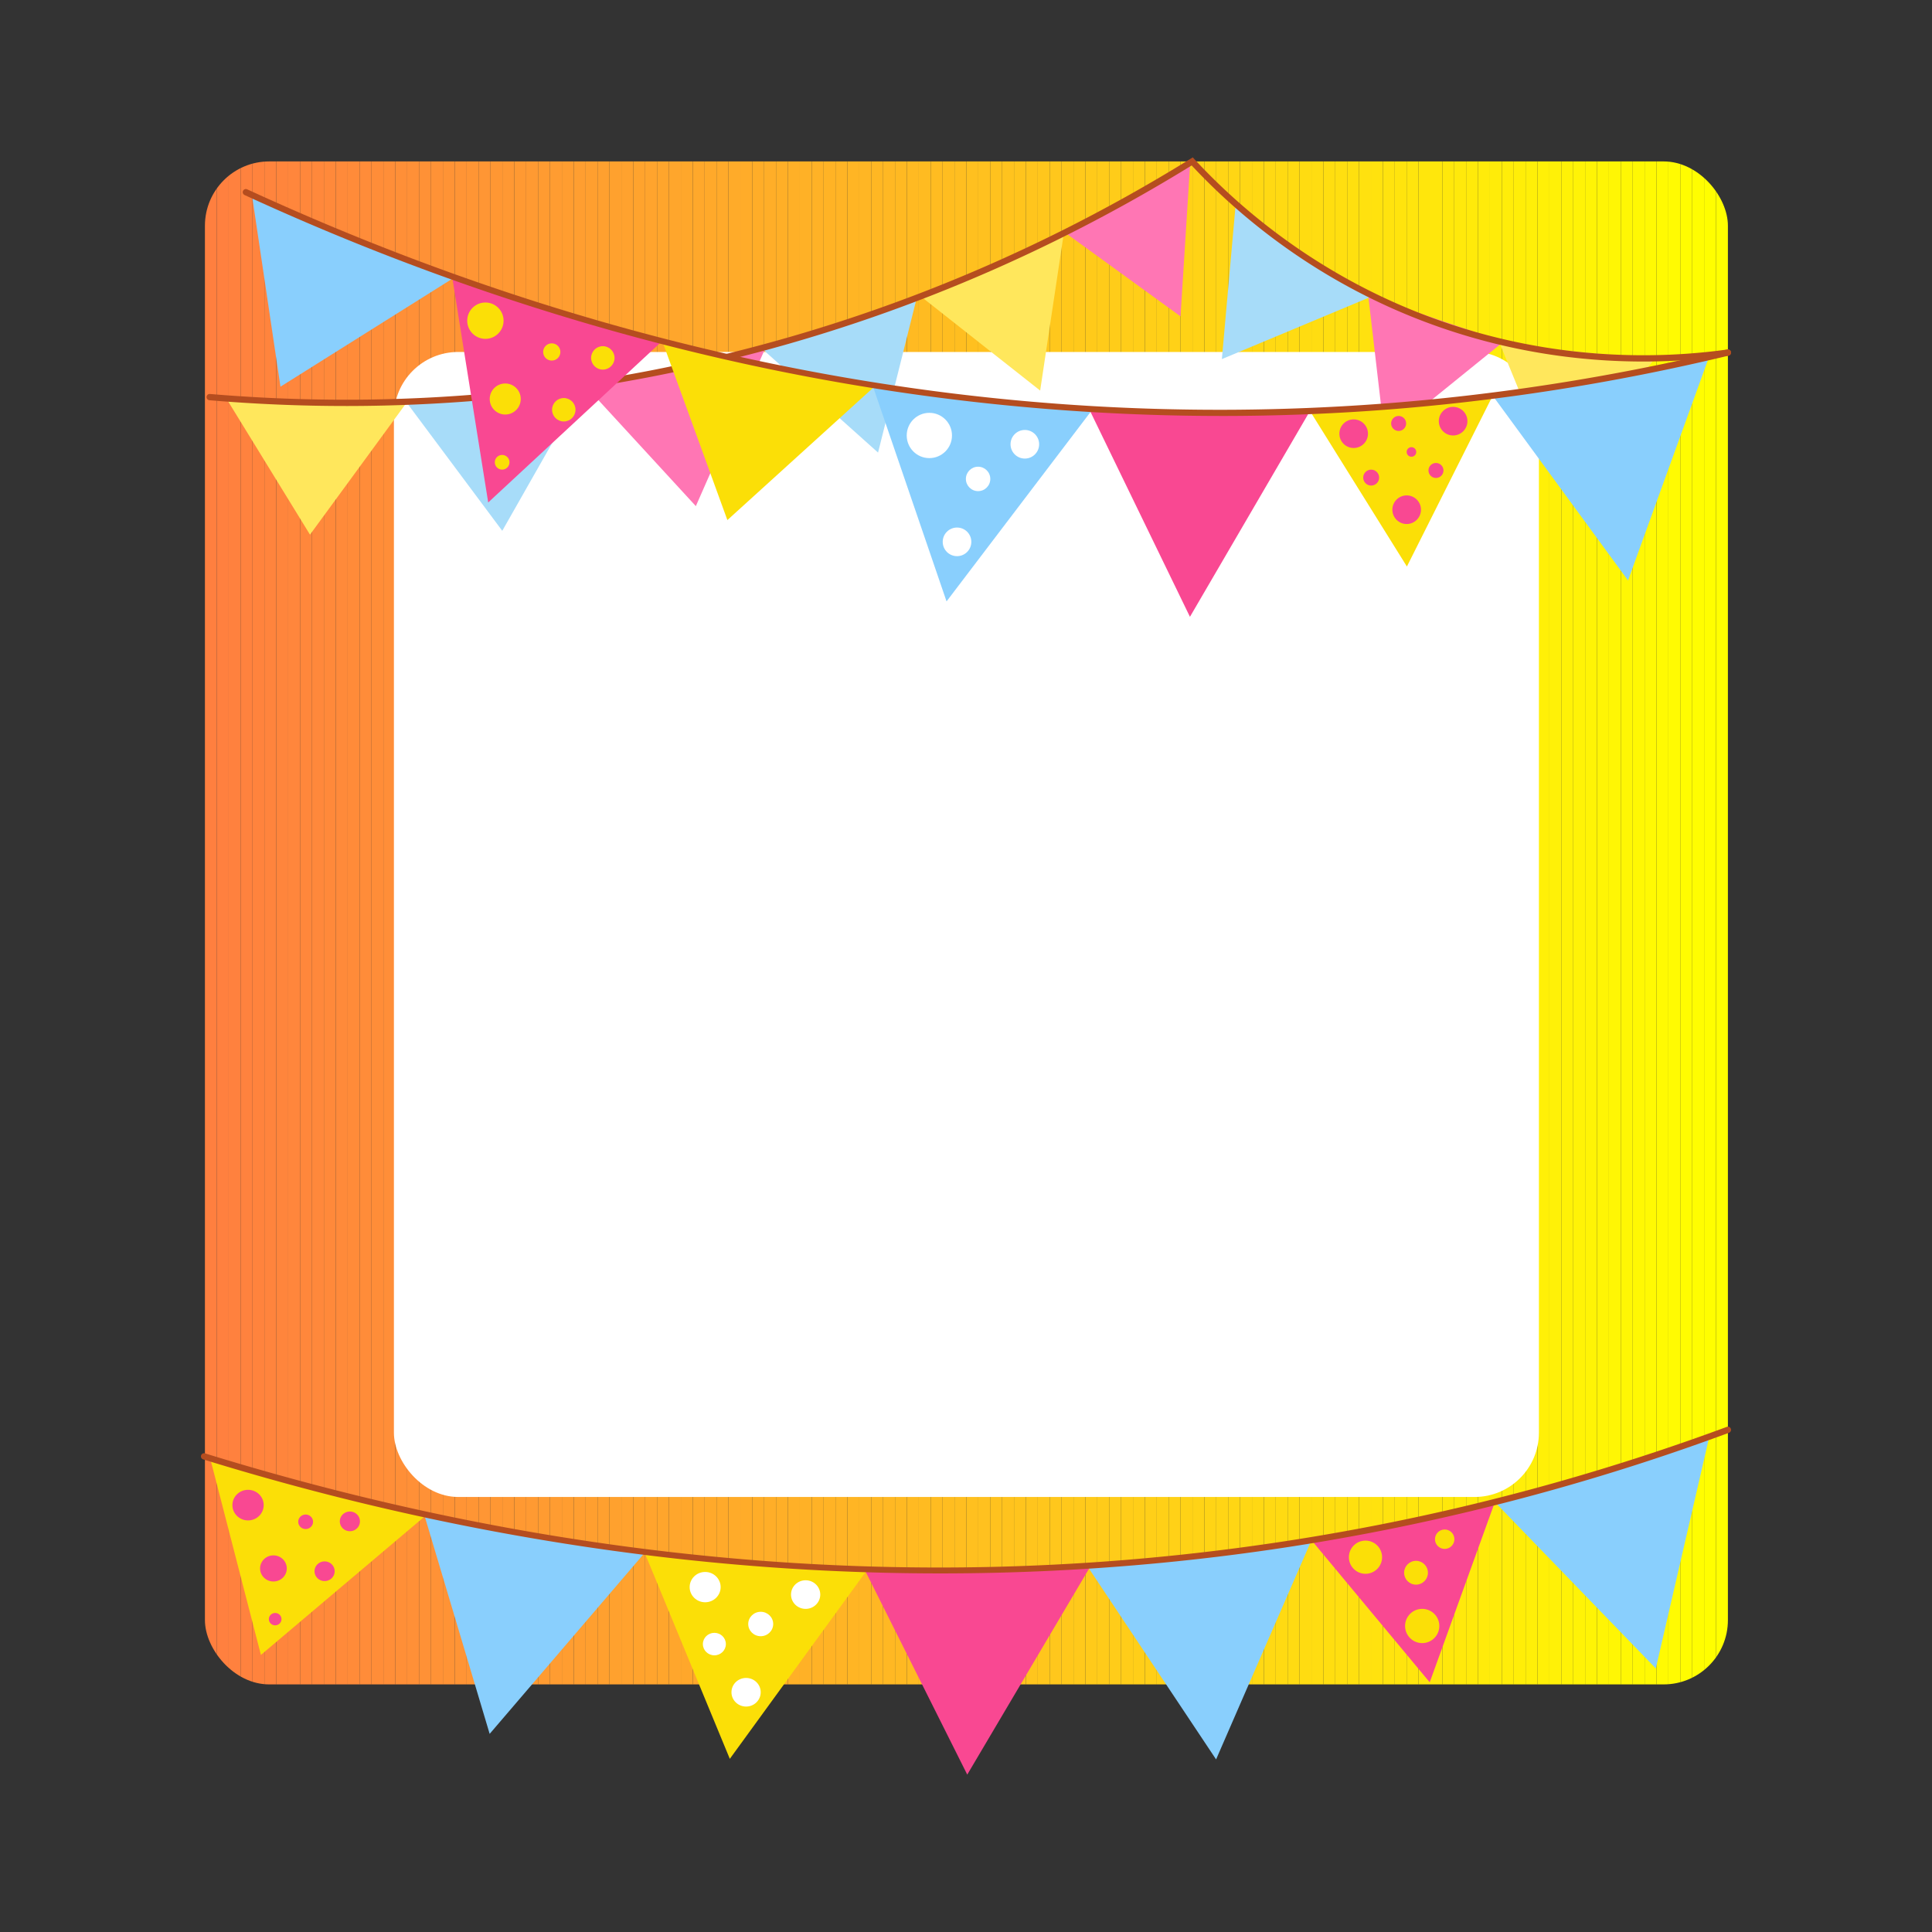 <svg xmlns="http://www.w3.org/2000/svg" viewBox="0 0 2000 2000" width="300" height="300" fill="none"><rect x="0" y="0" width="2000" height="2000" fill="#333333" stroke="none"/><defs><clipPath id="clippath"><rect width="1576.58" height="1576.58" x="212.14" y="167.11" rx="66.57" ry="66.57" style="fill:none"/></clipPath><style>.cls-4hol7{fill:#b54d1f}.cls-4hol15{fill:#fff}.cls-4hol25{fill:#a7dcf9}.cls-4hol32{fill:#fbdf07}.cls-4hol90{fill:#89cffd}.cls-4hol128{fill:#f94892}.cls-4hol130{fill:#ffe75c}.cls-4hol135{fill:#ff76b4}</style></defs><g style="clip-path:url(#clippath)"><path d="M212.14 167.11h12.32v1576.58h-12.32z" style="fill:#ff7f3f"/><path d="M224.45 167.11h12.32v1576.58h-12.32z" style="fill:#ff803f"/><path d="M236.77 167.11h12.32v1576.58h-12.32z" style="fill:#ff813e"/><path d="M249.09 167.11h12.32v1576.58h-12.32z" style="fill:#ff823e"/><path d="M261.41 167.11h12.32v1576.58h-12.32z" style="fill:#ff833d"/><path d="M273.72 167.11h12.32v1576.58h-12.32z" style="fill:#ff843d"/><path d="M286.04 167.11h12.32v1576.58h-12.32z" style="fill:#ff853c"/><path d="M298.36 167.11h12.32v1576.58h-12.32z" style="fill:#ff863c"/><path d="M310.67 167.11h12.32v1576.58h-12.32z" style="fill:#ff873b"/><path d="M322.99 167.11h12.32v1576.58h-12.32z" style="fill:#ff883b"/><path d="M335.31 167.11h12.32v1576.58h-12.32z" style="fill:#ff893a"/><path d="M347.63 167.11h12.32v1576.58h-12.32z" style="fill:#ff8a3a"/><path d="M359.94 167.11h12.32v1576.58h-12.32z" style="fill:#ff8b39"/><path d="M372.26 167.11h12.32v1576.58h-12.32z" style="fill:#ff8c39"/><path d="M384.58 167.11h12.32v1576.58h-12.32z" style="fill:#ff8d38"/><path d="M396.89 167.11h12.32v1576.58h-12.32z" style="fill:#ff8e38"/><path d="M409.21 167.11h12.32v1576.58h-12.32z" style="fill:#ff8f37"/><path d="M421.53 167.11h12.32v1576.58h-12.32z" style="fill:#ff9037"/><path d="M433.84 167.11h12.32v1576.58h-12.32z" style="fill:#ff9136"/><path d="M446.16 167.11h12.32v1576.58h-12.32z" style="fill:#ff9236"/><path d="M458.48 167.11h12.32v1576.58h-12.32z" style="fill:#ff9335"/><path d="M470.8 167.11h12.32v1576.58H470.8z" style="fill:#ff9435"/><path d="M483.11 167.11h12.32v1576.58h-12.32z" style="fill:#ff9534"/><path d="M495.43 167.11h12.32v1576.58h-12.32z" style="fill:#ff9634"/><path d="M507.75 167.11h12.32v1576.58h-12.32z" style="fill:#ff9733"/><path d="M520.06 167.11h12.32v1576.58h-12.32z" style="fill:#ff9833"/><path d="M532.38 167.11h12.32v1576.58h-12.32z" style="fill:#ff9932"/><path d="M544.7 167.11h12.32v1576.58H544.7z" style="fill:#ff9a32"/><path d="M557.02 167.11h12.32v1576.58h-12.32z" style="fill:#ff9b31"/><path d="M569.33 167.11h12.32v1576.58h-12.32z" style="fill:#ff9c31"/><path d="M581.65 167.11h12.32v1576.58h-12.32z" style="fill:#ff9d30"/><path d="M593.97 167.11h12.32v1576.58h-12.32z" style="fill:#ff9e30"/><path d="M606.28 167.11h12.32v1576.58h-12.32z" style="fill:#ff9f2f"/><path d="M618.6 167.11h12.32v1576.58H618.6z" style="fill:#ffa02f"/><path d="M630.92 167.11h12.32v1576.58h-12.32z" style="fill:#ffa12e"/><path d="M643.23 167.11h12.32v1576.58h-12.32z" style="fill:#ffa22e"/><path d="M655.55 167.11h12.32v1576.58h-12.32z" style="fill:#ffa32d"/><path d="M667.87 167.11h12.32v1576.58h-12.32z" style="fill:#ffa42d"/><path d="M680.19 167.11h12.32v1576.58h-12.32z" style="fill:#ffa52c"/><path d="M692.5 167.11h12.32v1576.58H692.5z" style="fill:#ffa62c"/><path d="M704.82 167.11h12.32v1576.58h-12.32z" style="fill:#ffa72b"/><path d="M717.14 167.11h12.32v1576.58h-12.32z" style="fill:#ffa82b"/><path d="M729.45 167.11h12.32v1576.58h-12.32z" style="fill:#ffa92a"/><path d="M741.77 167.11h12.32v1576.58h-12.32z" style="fill:#ffaa2a"/><path d="M754.09 167.11h12.32v1576.58h-12.32z" style="fill:#ffab29"/><path d="M766.41 167.11h12.32v1576.58h-12.32z" style="fill:#ffac29"/><path d="M778.72 167.11h12.32v1576.58h-12.32z" style="fill:#ffad28"/><path d="M791.04 167.11h12.32v1576.58h-12.32z" style="fill:#ffae28"/><path d="M803.36 167.11h12.32v1576.58h-12.32z" style="fill:#ffaf27"/><path d="M815.67 167.11h12.32v1576.58h-12.32z" style="fill:#ffb027"/><path d="M827.99 167.11h12.32v1576.58h-12.32z" style="fill:#ffb126"/><path d="M840.31 167.11h12.32v1576.58h-12.32z" style="fill:#ffb226"/><path d="M852.62 167.11h12.32v1576.58h-12.32z" style="fill:#ffb325"/><path d="M864.94 167.11h12.32v1576.58h-12.32z" style="fill:#ffb425"/><path d="M877.26 167.11h12.32v1576.58h-12.32z" style="fill:#ffb524"/><path d="M889.58 167.11h12.32v1576.58h-12.32z" style="fill:#ffb624"/><path d="M901.89 167.11h12.32v1576.58h-12.32z" style="fill:#ffb723"/><path d="M914.21 167.11h12.32v1576.58h-12.32z" style="fill:#ffb823"/><path d="M926.53 167.11h12.32v1576.58h-12.32z" style="fill:#ffb922"/><path d="M938.84 167.11h12.32v1576.58h-12.32z" style="fill:#ffba22"/><path d="M951.16 167.11h12.32v1576.58h-12.32z" style="fill:#ffbb21"/><path d="M963.48 167.11h12.32v1576.58h-12.32z" style="fill:#ffbc21"/><path d="M975.8 167.11h12.32v1576.58H975.8z" style="fill:#ffbd20"/><path d="M988.11 167.11h12.32v1576.58h-12.32z" style="fill:#ffbe20"/><path d="M1000.43 167.11h12.32v1576.58h-12.32z" style="fill:#ffc01f"/><path d="M1012.75 167.11h12.32v1576.58h-12.32z" style="fill:#ffc11f"/><path d="M1025.06 167.11h12.32v1576.58h-12.32z" style="fill:#ffc21e"/><path d="M1037.38 167.11h12.32v1576.58h-12.32z" style="fill:#ffc31e"/><path d="M1049.7 167.11h12.32v1576.58h-12.32z" style="fill:#ffc41d"/><path d="M1062.01 167.11h12.32v1576.58h-12.32z" style="fill:#ffc51d"/><path d="M1074.33 167.11h12.32v1576.58h-12.32z" style="fill:#ffc61c"/><path d="M1086.65 167.11h12.32v1576.58h-12.32z" style="fill:#ffc71c"/><path d="M1098.97 167.11h12.32v1576.58h-12.32z" style="fill:#ffc81b"/><path d="M1111.28 167.11h12.32v1576.58h-12.32z" style="fill:#ffc91b"/><path d="M1123.6 167.11h12.32v1576.58h-12.32z" style="fill:#ffca1a"/><path d="M1135.92 167.11h12.32v1576.58h-12.32z" style="fill:#ffcb1a"/><path d="M1148.23 167.11h12.32v1576.58h-12.32z" style="fill:#ffcc19"/><path d="M1160.55 167.11h12.32v1576.58h-12.32z" style="fill:#ffcd19"/><path d="M1172.87 167.11h12.32v1576.58h-12.32z" style="fill:#ffce18"/><path d="M1185.19 167.11h12.32v1576.58h-12.32z" style="fill:#ffcf18"/><path d="M1197.5 167.11h12.32v1576.58h-12.32z" style="fill:#ffd017"/><path d="M1209.82 167.11h12.32v1576.58h-12.32z" style="fill:#ffd117"/><path d="M1222.14 167.11h12.32v1576.58h-12.32z" style="fill:#ffd216"/><path d="M1234.45 167.11h12.32v1576.58h-12.32z" style="fill:#ffd316"/><path d="M1246.77 167.11h12.32v1576.58h-12.32z" style="fill:#ffd415"/><path d="M1259.09 167.11h12.32v1576.58h-12.32z" style="fill:#ffd515"/><path d="M1271.4 167.11h12.32v1576.58h-12.32z" style="fill:#ffd614"/><path d="M1283.72 167.11h12.32v1576.58h-12.32z" style="fill:#ffd714"/><path d="M1296.04 167.11h12.32v1576.58h-12.32z" style="fill:#ffd813"/><path d="M1308.36 167.11h12.32v1576.58h-12.32z" style="fill:#ffd913"/><path d="M1320.67 167.11h12.32v1576.58h-12.32z" style="fill:#ffda12"/><path d="M1332.99 167.11h12.32v1576.58h-12.32z" style="fill:#ffdb12"/><path d="M1345.31 167.11h12.32v1576.58h-12.32z" style="fill:#ffdc11"/><path d="M1357.62 167.11h12.32v1576.58h-12.32z" style="fill:#fd1"/><path d="M1369.94 167.11h12.32v1576.58h-12.32z" style="fill:#ffde10"/><path d="M1382.26 167.11h12.32v1576.58h-12.32z" style="fill:#ffdf10"/><path d="M1394.58 167.11h12.32v1576.58h-12.32z" style="fill:#ffe00f"/><path d="M1406.89 167.11h12.32v1576.58h-12.32z" style="fill:#ffe10f"/><path d="M1419.21 167.11h12.32v1576.58h-12.32z" style="fill:#ffe20e"/><path d="M1431.53 167.11h12.32v1576.58h-12.32z" style="fill:#ffe30e"/><path d="M1443.84 167.11h12.32v1576.58h-12.32z" style="fill:#ffe40d"/><path d="M1456.16 167.11h12.32v1576.58h-12.32z" style="fill:#ffe50d"/><path d="M1468.48 167.11h12.32v1576.58h-12.32z" style="fill:#ffe60c"/><path d="M1480.79 167.11h12.32v1576.58h-12.32z" style="fill:#ffe70c"/><path d="M1493.11 167.11h12.32v1576.58h-12.32z" style="fill:#ffe80b"/><path d="M1505.43 167.11h12.32v1576.58h-12.32z" style="fill:#ffe90b"/><path d="M1517.75 167.11h12.32v1576.58h-12.32z" style="fill:#ffea0a"/><path d="M1530.06 167.11h12.32v1576.58h-12.32z" style="fill:#ffeb0a"/><path d="M1542.38 167.11h12.32v1576.58h-12.32z" style="fill:#ffec09"/><path d="M1554.7 167.11h12.32v1576.58h-12.32z" style="fill:#ffed09"/><path d="M1567.01 167.11h12.32v1576.58h-12.32z" style="fill:#ffee08"/><path d="M1579.33 167.11h12.32v1576.58h-12.32z" style="fill:#ffef08"/><path d="M1591.65 167.11h12.32v1576.58h-12.32z" style="fill:#fff007"/><path d="M1603.97 167.11h12.32v1576.58h-12.32z" style="fill:#fff107"/><path d="M1616.28 167.11h12.32v1576.58h-12.32z" style="fill:#fff206"/><path d="M1628.6 167.11h12.32v1576.58h-12.32z" style="fill:#fff306"/><path d="M1640.92 167.11h12.32v1576.58h-12.32z" style="fill:#fff405"/><path d="M1653.23 167.11h12.32v1576.58h-12.32z" style="fill:#fff505"/><path d="M1665.55 167.11h12.32v1576.58h-12.32z" style="fill:#fff604"/><path d="M1677.87 167.11h12.32v1576.58h-12.32z" style="fill:#fff704"/><path d="M1690.19 167.11h12.32v1576.58h-12.32z" style="fill:#fff803"/><path d="M1702.5 167.11h12.32v1576.58h-12.32z" style="fill:#fff903"/><path d="M1714.82 167.11h12.32v1576.58h-12.32z" style="fill:#fffa02"/><path d="M1727.14 167.11h12.32v1576.58h-12.32z" style="fill:#fffb02"/><path d="M1739.45 167.11h12.32v1576.58h-12.32z" style="fill:#fffc01"/><path d="M1751.77 167.11h12.32v1576.58h-12.32z" style="fill:#fffd01"/><path d="M1764.09 167.11h12.32v1576.58h-12.32z" style="fill:#fffe00"/><path d="M1776.4 167.11h12.32v1576.58h-12.32z" style="fill:#ff0"/></g><rect width="1185.31" height="1185.31" x="407.77" y="364.35" class="cls-4hol15" rx="66.57" ry="66.57"/><path d="M1076.78 404.33c-41.43-32.7-82.86-65.39-124.29-98.09a1755 1755 0 0 0 148.87-65.43c-8.2 54.51-16.39 109.02-24.59 163.53Zm535.22 96.3c-20.01-48.84-40.01-97.68-60.02-146.51a1755 1755 0 0 0 161.81 16.19z" class="cls-4hol130"/><path d="M290.33 400.31c-9.84-66.16-19.68-132.33-29.53-198.49a6337 6337 0 0 0 209.8 85.25c-60.09 37.75-120.18 75.49-180.28 113.24Z" class="cls-4hol90"/><path d="M519.94 549.49c-33.24-44.59-66.49-89.18-99.73-133.77 33.49-2.99 67.51-6.35 102.03-10.12 28.8-3.14 57.2-6.48 85.19-9.99-29.16 51.29-58.32 102.59-87.49 153.88" class="cls-4hol25"/><path d="m1222.08 327.51-120.71-87.56a3489 3489 0 0 0 130.67-70.63c-3.32 52.73-6.64 105.46-9.97 158.19Zm211.47 125.71c-5.75-49.37-11.51-98.75-17.26-148.12 24.88 9.17 50.29 18.2 76.2 27.07 21.63 7.4 43.05 14.5 64.24 21.3z" class="cls-4hol135"/><path d="m908.97 468.52-119.18-106.7c27.7-8.23 56.56-17.49 86.38-27.92 25.58-8.95 50.03-18.12 73.32-27.37l-40.53 162Zm355.91-96.78 14.22-159.33a1888 1888 0 0 0 74.05 52.52c22.47 15.14 44.45 29.25 65.79 42.39-51.35 21.47-102.71 42.95-154.06 64.42" class="cls-4hol25"/><path d="M720.34 523.95 607.43 401.11c33.01-6.41 66.5-13.24 100.45-20.52 28.33-6.08 56.24-12.31 83.71-18.67-23.75 54.01-47.5 108.02-71.26 162.03Z" class="cls-4hol135"/><path d="M320.9 553.48c-28.8-46.89-57.6-93.78-86.41-140.67 32.12 1.59 65.82 2.61 100.98 2.84 30.15.2 59.19-.19 87.05-1.05-33.88 46.29-67.75 92.59-101.63 138.88Z" class="cls-4hol130"/><path d="m979.87 622.58-76.74-224.21a2263 2263 0 0 0 123.86 17.59c35.47 4.04 69.78 7.11 102.83 9.35L979.87 622.57Z" class="cls-4hol90"/><path d="M358.09 420.29c-47.08 0-94.21-1.99-141.29-5.97a3.25 3.25 0 1 1 .54-6.48c151.51 12.82 303.64 4.9 452.17-23.55 199.36-38.18 388.77-112.18 562.97-219.95l2.28-1.41 1.82 1.97c48.61 52.52 132.21 124.15 254.4 167.13 119.81 42.14 227.8 39.43 297.29 29.74 1.77-.25 3.42.99 3.67 2.77s-.99 3.42-2.77 3.67c-70.21 9.79-179.31 12.53-300.35-30.04-121.94-42.88-205.83-114.01-255.2-166.89C1059.37 278.7 870 352.51 670.73 390.68c-102.95 19.72-207.64 29.61-312.65 29.62Z" class="cls-4hol7"/><path d="m1685.35 600.92-140.02-191.19c39.44-5.3 80.68-11.9 123.48-20.08 35.07-6.7 68.74-13.99 100.95-21.69-28.14 77.65-56.28 155.3-84.42 232.96Z" class="cls-4hol90"/><path d="M505.39 520.16 468 286.15c37.13 13.04 75.7 25.84 115.68 38.24 34.36 10.65 68.01 20.47 100.89 29.52-59.73 55.41-119.46 110.83-179.18 166.24Zm726.44 118.38c-34.51-71.11-69.01-142.22-103.52-213.33 38.45 2.16 79 3.36 121.47 3.25 36.95-.09 72.43-1.17 106.3-2.99-41.42 71.02-82.84 142.04-124.26 213.07Z" class="cls-4hol128"/><path d="m752.98 538.39-67.86-186.6c37.46 9.63 76.93 18.96 118.3 27.71 35.47 7.51 69.79 14.06 102.82 19.78-51.09 46.37-102.17 92.74-153.26 139.11m703.44 48.06c-33.45-53.66-66.89-107.32-100.34-160.98a1564 1564 0 0 0 189.25-16.03c-29.64 59-59.28 118-88.91 177Z" class="cls-4hol32"/><path d="M1264.62 430.59c-172.73 0-346.56-19.92-518.75-59.55-166.26-38.26-332.03-95.17-492.71-169.15a3.248 3.248 0 1 1 2.72-5.9c382.78 176.23 776.66 251 1170.69 222.21 120.97-8.84 242.56-27.8 361.4-56.37 1.75-.42 3.5.66 3.92 2.4.42 1.75-.66 3.5-2.4 3.92-119.18 28.65-241.12 47.67-362.44 56.54-53.96 3.94-108.15 5.91-162.42 5.91Z" class="cls-4hol7"/><circle cx="502.48" cy="331.97" r="18.82" class="cls-4hol32"/><circle cx="571.19" cy="364.35" r="8.93" class="cls-4hol32"/><circle cx="523.02" cy="413.05" r="16.07" class="cls-4hol32"/><circle cx="624.04" cy="370.5" r="12.14" class="cls-4hol32"/><circle cx="583.63" cy="424.18" r="12.14" class="cls-4hol32"/><circle cx="519.82" cy="478.55" r="7.61" class="cls-4hol32"/><circle cx="962.06" cy="450.8" r="23.43" class="cls-4hol15"/><circle cx="1060.91" cy="459.9" r="14.81" class="cls-4hol15"/><circle cx="990.71" cy="560.92" r="14.81" class="cls-4hol15"/><circle cx="1456.18" cy="527.65" r="14.81" class="cls-4hol128"/><circle cx="1401.32" cy="448.96" r="14.81" class="cls-4hol128"/><circle cx="1504.26" cy="435.99" r="14.81" class="cls-4hol128"/><circle cx="1486.51" cy="487.02" r="7.77" class="cls-4hol128"/><circle cx="1447.86" cy="438.36" r="7.77" class="cls-4hol128"/><circle cx="1461.13" cy="467.86" r="4.96" class="cls-4hol128"/><circle cx="1419.43" cy="494.41" r="8.25" class="cls-4hol128"/><circle cx="1012.52" cy="495.78" r="12.64" class="cls-4hol15"/><path d="m270.1 1713.17-52.32-202.7c39.78 11.02 80.34 21.82 121.67 32.36 34.48 8.8 68.59 17.18 102.3 25.18z" class="cls-4hol32"/><path d="m1001.29 1837.07-106.56-212.82c40.65 1.71 83.34 2.46 127.89 1.94 36.5-.43 71.69-1.69 105.5-3.6-42.28 71.5-84.55 142.99-126.83 214.49Z" class="cls-4hol128"/><path d="m1714.09 1727.19-166.51-172.14c39.33-10.2 80.31-21.92 122.68-35.39 34.71-11.04 67.93-22.49 99.62-34.16-18.6 80.57-37.19 161.13-55.79 241.7Zm-1207.2 67.71-67.9-227.48a3412 3412 0 0 0 122.24 23.45c36.22 6.27 71.61 11.79 106.12 16.65-53.49 62.46-106.97 124.92-160.46 187.38m752 26.44c-44.11-66.23-88.22-132.45-132.33-198.68 39.28-2.68 80.57-6.57 123.63-11.99a2154 2154 0 0 0 107.44-16.29c-32.91 75.65-65.83 151.3-98.74 226.96" class="cls-4hol90"/><path d="m755.5 1820.76-88.14-213.33c39.23 4.85 80.48 8.97 123.62 12.05 36.99 2.65 72.7 4.34 107.01 5.26L755.5 1820.75Z" class="cls-4hol32"/><path d="M1480.03 1741.52c-40.8-49.05-81.6-98.09-122.39-147.14a1631 1631 0 0 0 189.91-39.61c-22.5 62.25-45.01 124.5-67.51 186.75Z" class="cls-4hol128"/><path d="M973.39 1628.79c-80.22 0-160.85-3.98-241.67-11.96-173.53-17.13-348.96-52.82-521.41-106.08a3.25 3.25 0 0 1-2.15-4.07 3.25 3.25 0 0 1 4.07-2.15c410.86 126.89 819.98 151.72 1215.99 73.79 121.57-23.92 242.48-57.98 359.37-101.22 1.68-.62 3.55.24 4.18 1.92.62 1.68-.24 3.55-1.92 4.18-117.21 43.36-238.46 77.51-360.37 101.5-149.2 29.36-301.86 44.09-456.08 44.09Z" class="cls-4hol7"/><ellipse cx="256.78" cy="1558.09" class="cls-4hol128" rx="16.2" ry="15.84"/><ellipse cx="316.4" cy="1575.35" class="cls-4hol128" rx="7.69" ry="7.52"/><ellipse cx="283.06" cy="1623.64" class="cls-4hol128" rx="13.83" ry="13.52"/><ellipse cx="362.19" cy="1574.91" class="cls-4hol128" rx="10.45" ry="10.22"/><ellipse cx="336.02" cy="1626.54" class="cls-4hol128" rx="10.45" ry="10.22"/><ellipse cx="284.86" cy="1676.14" class="cls-4hol128" rx="6.55" ry="6.41"/><ellipse cx="729.97" cy="1642.97" class="cls-4hol15" rx="16.04" ry="15.69"/><ellipse cx="772.35" cy="1751.81" class="cls-4hol15" rx="15.14" ry="14.81"/><ellipse cx="833.99" cy="1650.7" class="cls-4hol15" rx="15.14" ry="14.81"/><ellipse cx="1472.25" cy="1683.21" class="cls-4hol128" rx="15.14" ry="14.81"/><ellipse cx="1406.52" cy="1612.01" class="cls-4hol128" rx="15.14" ry="14.81"/><ellipse cx="1509.29" cy="1586.25" class="cls-4hol128" rx="15.14" ry="14.81"/><ellipse cx="1497.81" cy="1639.1" class="cls-4hol128" rx="7.94" ry="7.77"/><ellipse cx="1452.38" cy="1595.66" class="cls-4hol128" rx="7.94" ry="7.77"/><ellipse cx="1469.62" cy="1623.27" class="cls-4hol128" rx="5.07" ry="4.96"/><ellipse cx="1430.72" cy="1654.83" class="cls-4hol128" rx="8.44" ry="8.25"/><ellipse cx="787.49" cy="1681.16" class="cls-4hol15" rx="12.92" ry="12.64"/><ellipse cx="739.52" cy="1701.94" class="cls-4hol15" rx="11.9" ry="11.64"/><circle cx="1413.55" cy="1612.01" r="17.18" class="cls-4hol32"/><circle cx="1495.53" cy="1593.38" r="10.05" class="cls-4hol32"/><circle cx="1465.86" cy="1628.1" r="12.33" class="cls-4hol32"/><circle cx="1472.25" cy="1683.21" r="17.73" class="cls-4hol32"/></svg>